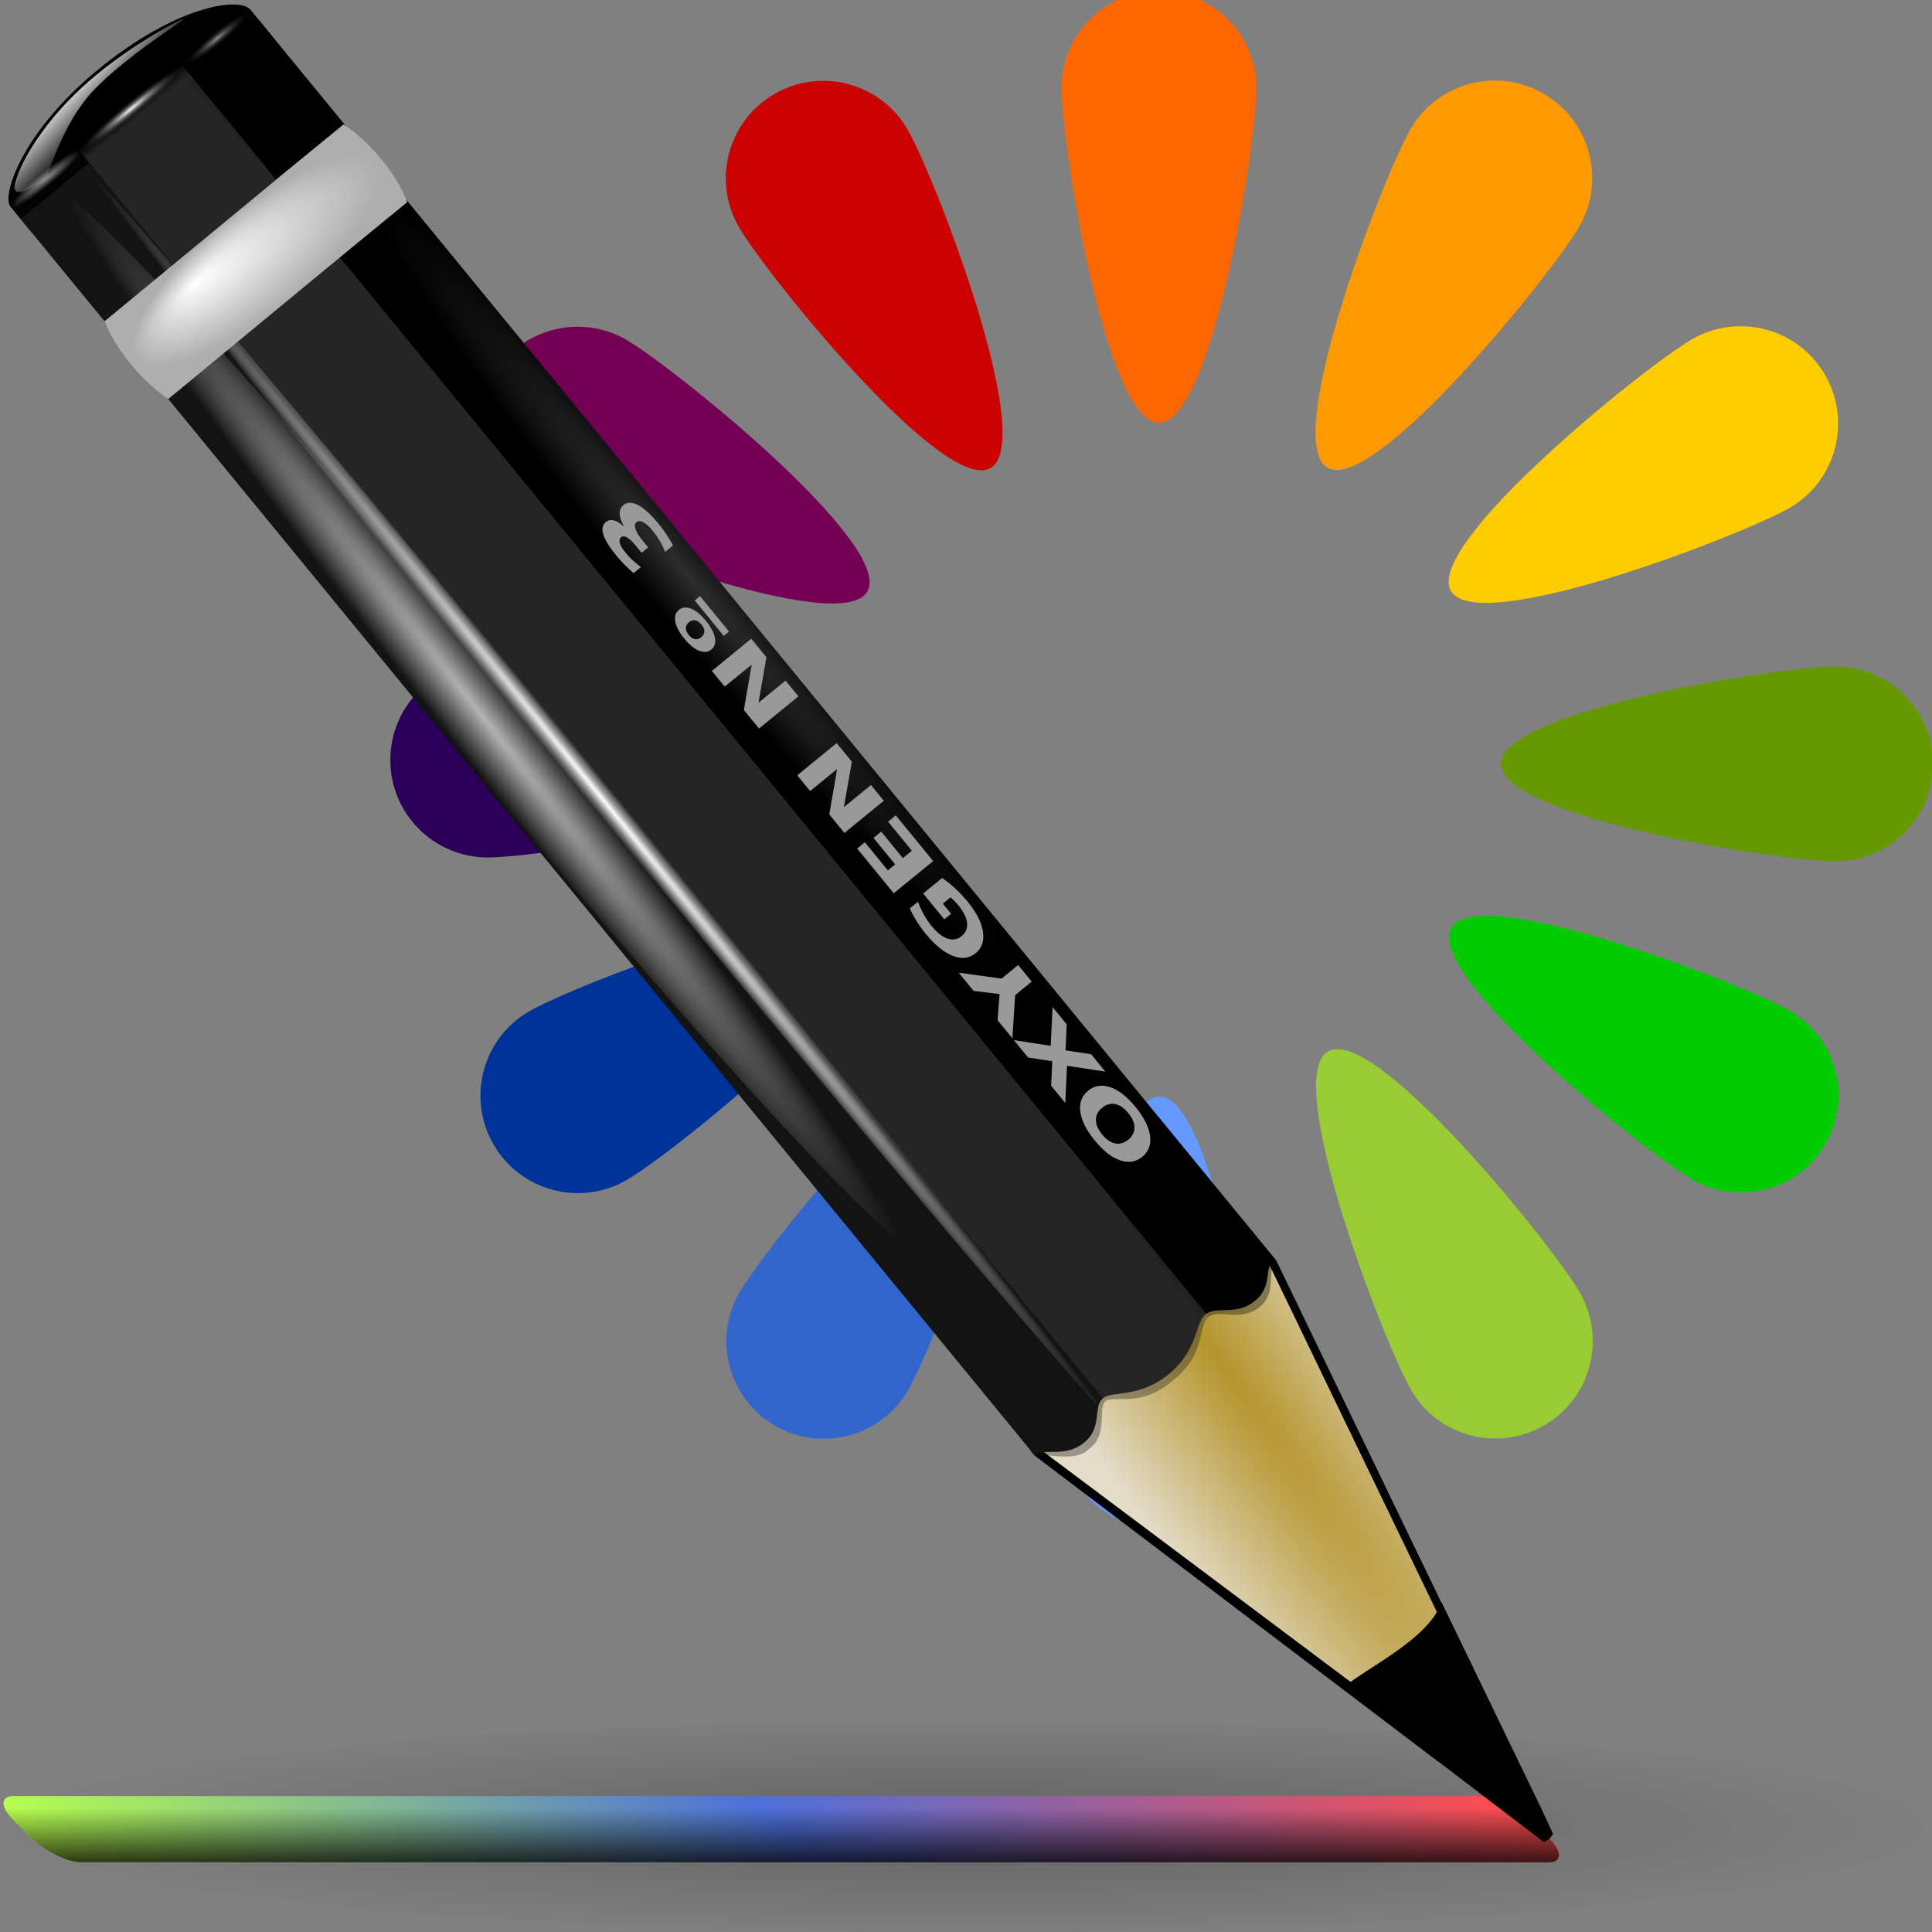 <svg enable-background="new 0 0 128 128" height="22" viewBox="0 0 22 22" width="22" xmlns="http://www.w3.org/2000/svg" xmlns:xlink="http://www.w3.org/1999/xlink"><rect x="0" y="0" width="22" height="22" fill="#808080" stroke="none"/><linearGradient id="a"><stop offset="0"/><stop offset="1" stop-opacity="0"/></linearGradient><radialGradient id="b" cx="65.693" cy="124.275" gradientTransform="matrix(1 0 0 .106 0 111.117)" gradientUnits="userSpaceOnUse" r="57.566" xlink:href="#a"/><radialGradient id="c" cx="49.012" cy="2.674" gradientTransform="matrix(1.569 0 0 .29 -174.115 -81.54)" gradientUnits="userSpaceOnUse" r="1.725"><stop offset="0" stop-color="#fff" stop-opacity=".55"/><stop offset="1" stop-opacity="0"/></radialGradient><linearGradient id="d" gradientTransform="matrix(1.838 0 0 1.838 38.923 -73.634)" gradientUnits="userSpaceOnUse" x1="46.052" x2="46.052" xlink:href="#q" y1="3.1" y2="2.396"/><radialGradient id="e" cx="49.012" cy="2.674" gradientTransform="matrix(1.581 0 0 .29 6.107 -81.54)" gradientUnits="userSpaceOnUse" r="1.725"><stop offset="0" stop-color="#fff" stop-opacity=".55"/><stop offset="1" stop-color="#fff" stop-opacity="0"/></radialGradient><linearGradient id="f" gradientTransform="matrix(2.371 0 0 2.385 -25.791 -87.078)" gradientUnits="userSpaceOnUse" x1="46.052" x2="46.052" xlink:href="#q" y1="3.1" y2="2.396"/><linearGradient id="g" gradientTransform="matrix(1.676 1.695 -1.69 1.683 43.128 -80.23)" gradientUnits="userSpaceOnUse" x1="48.499" x2="48.733" xlink:href="#p" y1=".812" y2="2.366"/><radialGradient id="h" cx="49.012" cy="2.674" gradientTransform="matrix(2.384 0 0 .29 -26.412 -81.54)" gradientUnits="userSpaceOnUse" r="1.725"><stop offset="0" stop-color="#fff"/><stop offset="1" stop-color="#252525" stop-opacity="0"/></radialGradient><linearGradient id="i" gradientTransform="matrix(2.384 0 0 2.385 -26.412 -87.078)" gradientUnits="userSpaceOnUse" x1="48.915" x2="48.913" y1="2.972" y2="2.555"><stop offset="0" stop-color="#252525"/><stop offset="1" stop-color="#252525" stop-opacity="0"/></linearGradient><radialGradient id="j" cx="49.01" cy="8.495" fx="47.371" fy="6.77" gradientTransform="matrix(1.676 1.695 -.637 .634 34.183 -71.321)" gradientUnits="userSpaceOnUse" r="3.975"><stop offset="0" stop-color="#fff"/><stop offset="1" stop-color="#aeaeae"/></radialGradient><radialGradient id="k" cx="34.678" cy="7.462" gradientTransform="matrix(-1.51 .003 -0 -.009 87.052 7.439)" gradientUnits="userSpaceOnUse" r="47.595" xlink:href="#p"/><radialGradient id="l" cx="34.678" cy="7.462" gradientTransform="matrix(1 -.008 .001 .02 -.001 7.581)" gradientUnits="userSpaceOnUse" r="47.595"><stop offset="0" stop-color="#fff" stop-opacity=".683"/><stop offset="1" stop-color="#fff" stop-opacity="0"/></radialGradient><radialGradient id="m" cx="89.455" cy="100.747" gradientTransform="matrix(.081 .081 -1.035 1.041 187.597 -63.008)" gradientUnits="userSpaceOnUse" r="47.746"><stop offset="0" stop-color="#2d2d2d"/><stop offset=".5"/><stop offset="1"/></radialGradient><radialGradient id="n" cx="15.727" cy="58.09" gradientTransform="matrix(2.331 2.403 -34.47 34.185 2042.51 -1974.86)" gradientUnits="userSpaceOnUse" r="2.614"><stop offset="0" stop-color="#252525"/><stop offset=".5" stop-color="#252525"/><stop offset=".75" stop-color="#252525"/><stop offset="1"/></radialGradient><radialGradient id="o" cx="42.618" cy="120.642" gradientTransform="matrix(1.846 2.104 -19.074 16.758 2262.469 -2019.342)" gradientUnits="userSpaceOnUse" r="3.407"><stop offset="0" stop-color="#b4942a"/><stop offset="1" stop-color="#e4dcc9"/></radialGradient><linearGradient id="p"><stop offset="0" stop-color="#fff"/><stop offset="1" stop-color="#fff" stop-opacity="0"/></linearGradient><linearGradient id="q"><stop offset="0"/><stop offset="1" stop-color="#131313" stop-opacity="0"/></linearGradient><linearGradient id="r" gradientUnits="userSpaceOnUse" x1="-119.748" x2="-19.28" y1="170.733" y2="170.733"><stop offset="0" stop-color="#b7ff4c"/><stop offset=".5" stop-color="#4c70db"/><stop offset="1" stop-color="#ff4c4c"/></linearGradient><linearGradient id="s" gradientUnits="userSpaceOnUse" x1="-71.698" x2="-71.698" xlink:href="#a" y1="173.822" y2="168.753"/><ellipse cx="65.693" cy="124.275" fill="url(#b)" opacity=".234" rx="57.566" ry="5.757" transform="matrix(.191 0 0 .209 -1.53 -5.176)"/><rect fill="url(#r)" height="6.178" rx="1.599" ry="2.261" transform="matrix(.172 0 .122 .122 .023 -0)" width="100.468" x="-119.748" y="167.644"/><rect fill="url(#s)" height="6.178" opacity=".766" rx="1.599" ry="2.261" transform="matrix(.172 0 .122 .122 .023 -0)" width="100.468" x="-119.748" y="167.644"/><g transform="matrix(.567 0 0 .567 3.596 -150.143)"><path d="m18.89 266.573c0 1.081-.876 6.719-1.957 6.719s-1.957-5.639-1.957-6.719c0-1.081.876-1.957 1.957-1.957s1.957.876 1.957 1.957z" fill="#f60"/><path d="m11.886 267.405c.54.936 2.601 6.257 1.665 6.797-.936.54-4.514-3.905-5.054-4.841-.54-.936-.22-2.133.716-2.673.936-.54 2.133-.22 2.673.716z" fill="#c00"/><path d="m6.236 271.627c.936.54 5.381 4.118 4.841 5.054-.54.936-5.862-1.125-6.797-1.665-.936-.54-1.257-1.737-.716-2.673.54-.936 1.737-1.257 2.673-.716z" fill="#730055"/><path d="m3.454 278.109c1.081 0 6.719.876 6.719 1.957 0 1.081-5.639 1.957-6.719 1.957-1.081-0-1.957-.876-1.957-1.957 0-1.081.876-1.957 1.957-1.957z" fill="#2c0059"/><path d="m4.286 285.113c.936-.54 6.257-2.601 6.797-1.665.54.936-3.905 4.514-4.841 5.054-.936.54-2.133.22-2.673-.716-.54-.936-.22-2.133.716-2.673z" fill="#039"/><path d="m8.508 290.763c.54-.936 4.118-5.381 5.054-4.841.936.54-1.125 5.862-1.665 6.797-.54.936-1.737 1.257-2.673.716-.936-.54-1.257-1.737-.716-2.673z" fill="#36c"/><path d="m14.99 293.545c0-1.081.876-6.719 1.957-6.719 1.081-0 1.957 5.639 1.957 6.719-0 1.081-.876 1.957-1.957 1.957-1.081 0-1.957-.876-1.957-1.957z" fill="#69f"/><path d="m21.995 292.713c-.54-.936-2.601-6.257-1.665-6.797.936-.54 4.514 3.905 5.054 4.841.54.936.22 2.133-.716 2.673-.936.54-2.133.22-2.673-.716z" fill="#9c3"/><path d="m27.645 288.491c-.936-.54-5.381-4.118-4.841-5.054.54-.936 5.862 1.125 6.797 1.665.936.54 1.257 1.737.716 2.673-.54.936-1.737 1.257-2.673.716z" fill="#0c0"/><path d="m30.52 282.102c-1.081-0-6.719-.876-6.719-1.957-0-1.081 5.639-1.957 6.719-1.957 1.081 0 1.957.876 1.957 1.957 0 1.081-.876 1.957-1.957 1.957z" fill="#690"/><path d="m29.594 275.005c-.936.54-6.257 2.601-6.797 1.665-.54-.936 3.905-4.514 4.841-5.054.936-.54 2.133-.22 2.673.716.54.936.22 2.133-.716 2.673z" fill="#fc0"/><path d="m25.372 269.355c-.54.936-4.118 5.381-5.054 4.841-.936-.54 1.125-5.862 1.665-6.797.54-.936 1.737-1.257 2.673-.716.936.54 1.257 1.737.716 2.673z" fill="#f90"/></g><g transform="matrix(.029 -.171 .173 .004 -3.267 21.87)"><g fill-rule="evenodd"><path d="m114.16.429c.691-.688 4.936-.095 9.239 4.257 4.345 4.395 5.035 8.443 4.17 9.305-.563.561-1.126 1.122-1.69 1.683-4.47-4.521-8.939-9.041-13.409-13.562.563-.561 1.126-1.122 1.69-1.683z"/><path d="m33.188 81.156-.312.312-19.688 29.875 3.406 3.094 29.531-19.25.25-.219z"/><path d="m9.289 118.595 36.496-23.783.225-.224-12.466-13.034-.305.304z" fill="url(#o)"/></g><path d="m38.478 89.364c1.654 1.673 3.438 1.145 4.029 1.743.096.097.156.226.197.363l80.631-80.405-6.5-6.574-80.833 80.607c.309-.012.582.018.769.207.54.547.046 2.378 1.707 4.058z" fill="url(#n)"/><path d="m123.098 10.825-80.549 80.325c.516.616-.094 2.023.905 3.033 1.076 1.088 2.14.157 2.84.856l80.6-80.375z" fill="url(#m)"/><path d="m46.54 87.174-4.185 4.168c.513.613-.292 2.211.701 3.216 1.07 1.083 2.328-.042 3.024.654l4.236-4.219z" opacity=".353"/><path d="m38.805 83.281-2.147 2.138-.081.079c.44.475-.299 2.104 1.106 3.808l.083.083.588.595.083.083c1.703 1.439 3.332.68 3.923 1.278l2.274-2.277z" fill="#252525" opacity=".386"/><path d="m35.051 79.439-2.168 2.041c.021.021-.157.199-.136.22.424.429-.257 2.06.437 3.057l.072.073.32.323.041.042c1.01.739 2.441-.069 2.96.304l2.25-2.241z" fill="#131313" opacity=".353"/><path d="m33.819 84.592c1.042 1.03 2.4.156 2.952.714l80.549-80.325-3.836-3.88-80.6 80.375c.021.021.042.042.063.064.431.436-.178 2.014.872 3.051z" fill="#131313"/><ellipse cx="34.678" cy="7.462" fill="url(#l)" rx="47.495" ry=".971" transform="matrix(.726 -.722 -1.743 -1.754 68.834 75.197)"/><path d="m106.561 7.462a71.883.423 0 0 1 -71.319.423 71.883.423 0 0 1 -72.439-.416 71.883.423 0 0 1 70.181-.43 71.883.423 0 0 1 73.542.41" fill="url(#k)" transform="matrix(.575 -.575 -1.263 -1.275 65.295 75.277)"/><path d="m106.686 7.884c-2.022 1.155-3.98 3.233-5.061 5.04l10.783 10.807 5.061-5.04zm9.651 9.662-5.061 5.04 3.776 3.819c1.76-.961 3.815-2.933 5.061-5.04z" fill="url(#j)"/><path d="m17.906 104.25-8.938 13.469-.906 1.375c-.001.003.001.028 0 .031h-.031c-.001.004 0.0.028 0 .031-0.0.004-0.0.027 0 .031.001.008.029.023.031.031.001.004-.002.027 0 .031.006.013.024.049.031.062.028.044.084.115.125.156.069.063.175.127.25.156.014.004.049.029.062.031.004.001.027-0.0.031 0 .004-0.0.027 0.0.031 0 .004-.001.028.001.031 0 .004-.001-.003-.03 0-.031.003-.002.028.002.031 0l1.625-1.031 13.5-8.812c-2.513-.409-4.524-4.299-5.875-5.531z" fill-rule="evenodd"/><path d="m86.317-80.843h8.223v1.157h-8.223z" fill="url(#i)" transform="matrix(.703 .711 -.709 .706 0 0)"/><path d="m86.317-81.486h8.223v1.8h-8.223z" fill="url(#h)" transform="matrix(.703 .711 -.709 .706 0 0)"/><path d="m122.04 3.695c2.8 2.433 4.713 5.677 4.811 5.984.098.307-2.549-3.353-4.878-5.093-2.311-1.727-5.667-1.962-5.904-2.17-.237-.208-1.812-2.08-.294-1.926 1.588.161 4.102 1.328 6.264 3.205z" fill="url(#g)" fill-rule="evenodd"/><path d="m80.864-80.843h5.453v1.157h-5.453z" fill="url(#f)" transform="matrix(.703 .711 -.709 .706 0 0)"/><path d="m80.864-81.486h5.453v1.8h-5.453z" fill="url(#e)" transform="matrix(.703 .711 -.709 .706 0 0)"/><path d="m-99.936-80.843h5.41v1.157h-5.41z" fill="url(#d)" transform="matrix(-.703 -.711 -.709 .706 0 0)"/><path d="m-99.936-81.486h5.41v1.8h-5.41z" fill="url(#c)" transform="matrix(-.703 -.711 -.709 .706 0 0)"/><path d="m54.275 82.331c-.329.327-.52.646-.574.955-.054.31.035.581.267.816.231.233.5.325.809.273.309-.051.628-.24.957-.568.331-.329.523-.648.577-.958.054-.309-.035-.581-.265-.814-.232-.234-.502-.326-.811-.275-.309.051-.629.241-.959.57m-.411-.416c.673-.669 1.301-1.091 1.884-1.266.583-.175 1.053-.082 1.409.279.355.36.443.831.264 1.415-.179.584-.605 1.211-1.278 1.88-.671.667-1.299 1.089-1.884 1.266-.583.175-1.053.082-1.408-.277-.356-.361-.445-.833-.266-1.417.181-.586.607-1.212 1.278-1.88m6.212-3.941 2.573-.309-1.124 1.118-1.729.213-.219 1.725-1.13 1.124.331-2.58-2.472.3 1.127-1.121 1.625-.195.206-1.626 1.132-1.127zm.438-2.595 1.18-1.174 1.736-.156.17-1.741 1.183-1.177-.323 2.874.926.937-1.079 1.074-.926-.937zm10.527-6.391c-.2.337-.428.667-.684.99-.255.323-.537.638-.845.945-.697.694-1.351 1.14-1.963 1.338-.612.198-1.094.119-1.444-.235-.354-.359-.425-.847-.214-1.465.212-.618.678-1.286 1.4-2.004.278-.277.558-.528.84-.753.283-.227.565-.426.845-.596l.455.46c-.303.162-.588.341-.854.536-.264.194-.512.406-.744.637-.43.428-.698.822-.805 1.182-.106.358-.042.655.193.893.233.235.524.306.875.211.351-.095.733-.348 1.146-.759.112-.112.212-.218.301-.32.089-.105.164-.203.225-.295l-.427-.432-.659.655-.38-.384 1.682-1.673zm-1.086-3.002 2.912-2.898.428.434-1.833 1.824.409.414 1.724-1.715.428.434-1.724 1.715.503.51 1.895-1.885.428.434-2.974 2.959zm3.924-3.905 1.205-1.199 3.029.011-1.507-1.526 1.023-1.018 2.197 2.225-1.205 1.199-3.029-.011 1.507 1.526-1.023 1.018zm6.795-6.76 1.205-1.199 3.029.011-1.507-1.526 1.023-1.018 2.197 2.225-1.205 1.199-3.029-.011 1.507 1.526-1.023 1.018-2.197-2.225m5.852-5.903c.398-.396.766-.653 1.105-.772.341-.12.604-.086.791.103.186.189.219.452.097.79-.122.338-.383.706-.783 1.104-.4.398-.77.657-1.109.779-.338.119-.6.085-.786-.104-.186-.189-.219-.453-.098-.792.123-.341.384-.71.784-1.108m.239 2.56 2.307-2.295.294.298-2.307 2.295zm.011-2.307c-.157.156-.248.308-.272.456-.022.146.023.277.137.392.114.115.243.162.388.14.147-.024.299-.114.456-.27.155-.154.244-.304.268-.449.025-.147-.019-.278-.133-.394-.114-.115-.245-.161-.392-.138-.146.021-.296.109-.452.263m7.081-5.435c.32-.242.601-.387.842-.436.242-.052.436-.003.582.145.218.221.225.546.021.978-.205.43-.612.949-1.221 1.555-.215.214-.44.419-.675.616-.233.196-.473.381-.72.554l-.437-.443c.255-.147.495-.305.721-.475.226-.172.436-.354.628-.545.286-.284.479-.528.578-.732.101-.205.103-.357.006-.455-.1-.101-.254-.1-.462.005-.207.102-.463.304-.768.607l-.432.429-.365-.37.454-.452c.271-.27.451-.493.539-.669.088-.178.086-.313-.005-.405-.084-.085-.214-.087-.389-.006-.175.082-.38.24-.616.474-.174.173-.339.358-.496.556-.157.198-.303.404-.439.619l-.415-.42c.182-.244.369-.478.563-.702.194-.224.391-.437.593-.637.544-.541.997-.898 1.361-1.07.364-.175.64-.167.829.023.129.13.17.301.123.513-.048.211-.181.458-.4.743" fill="#999"/></g></svg>